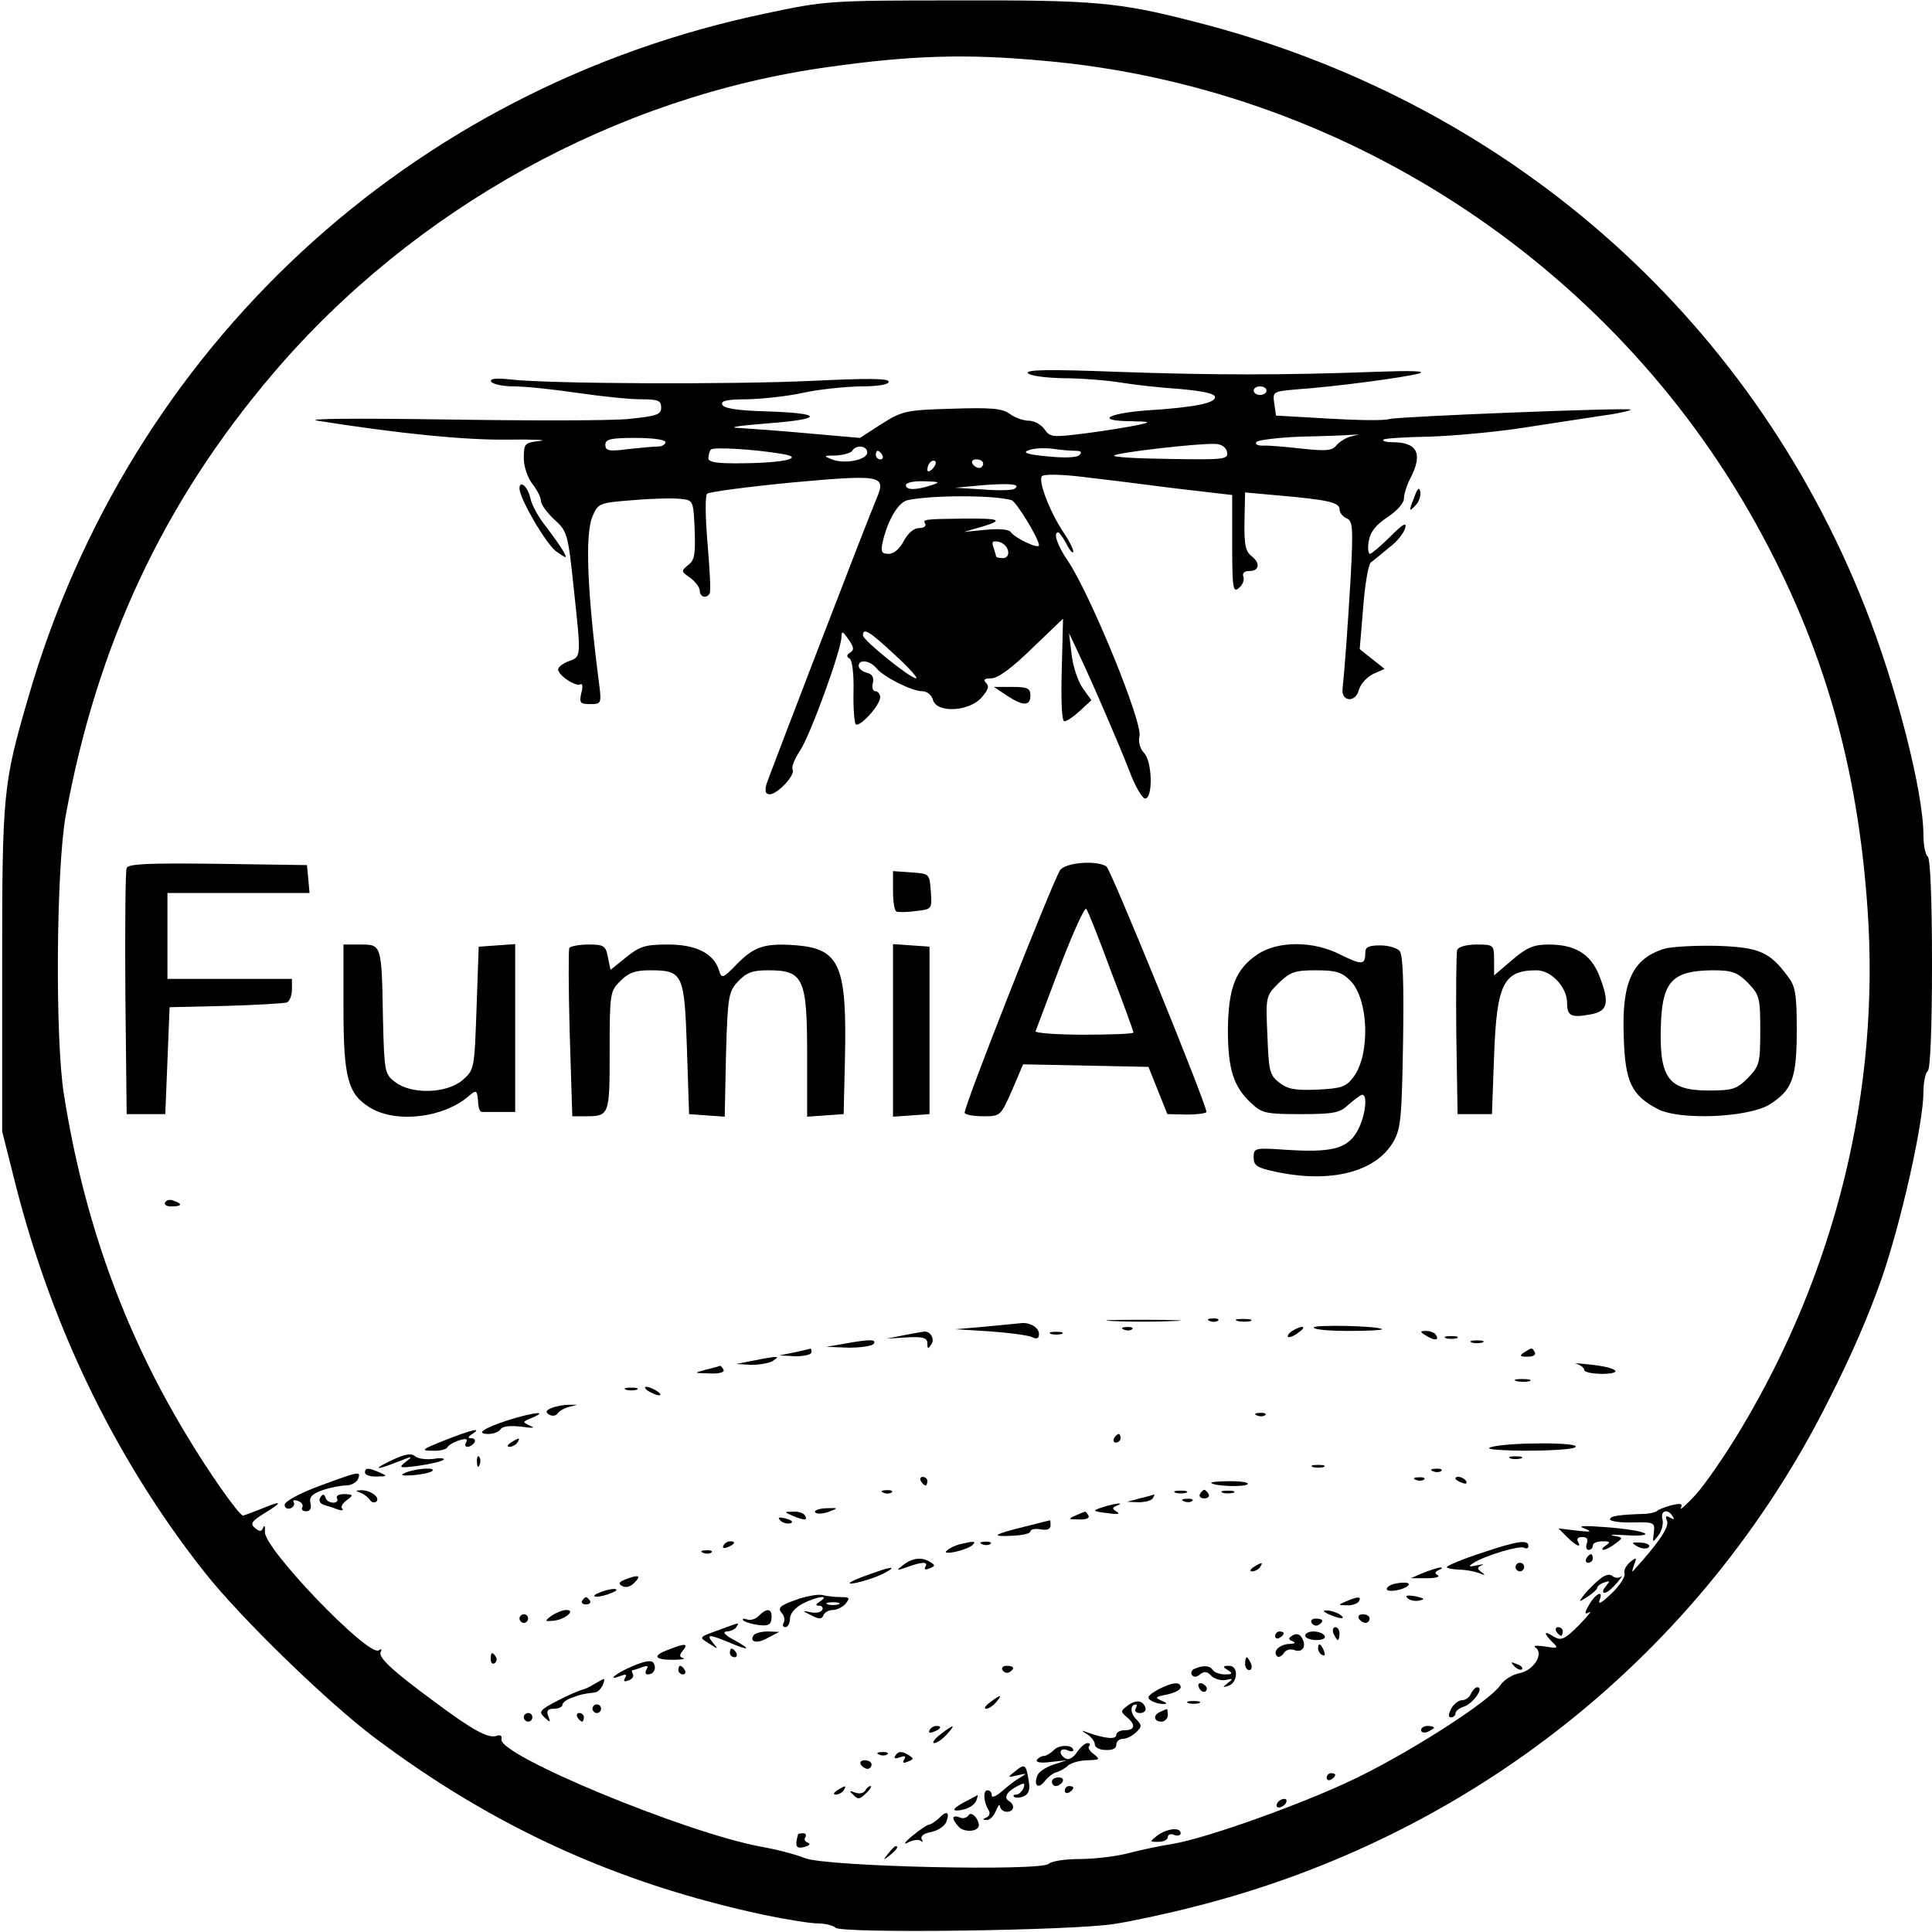 <?xml version="1.0" standalone="no"?>
<!DOCTYPE svg PUBLIC "-//W3C//DTD SVG 20010904//EN"
 "http://www.w3.org/TR/2001/REC-SVG-20010904/DTD/svg10.dtd">
<svg version="1.0" xmlns="http://www.w3.org/2000/svg"
 width="450pt" height="450pt" viewBox="0 0 450 450"
 preserveAspectRatio="xMidYMid meet">

<g transform="translate(0,450) scale(0.1,-0.1)"
fill="#000000" stroke="none">
<path d="M1785 4469 c-831 -173 -1483 -778 -1719 -1593 -59 -203 -61 -221 -61
-631 l0 -380 32 -127 c86 -336 236 -643 441 -902 84 -106 285 -301 394 -383
278 -209 566 -340 907 -413 52 -11 109 -20 126 -20 17 0 36 -5 41 -10 14 -14
555 -7 651 9 39 6 123 24 185 40 646 163 1181 590 1476 1177 55 108 94 199
124 284 46 132 98 364 98 436 0 23 5 46 10 49 6 4 10 98 10 250 0 152 -4 246
-10 250 -5 3 -10 26 -10 50 0 100 -63 347 -136 531 -269 683 -840 1181 -1564
1364 -175 45 -231 50 -555 49 -292 0 -304 -1 -440 -30z m640 -110 c695 -59
1326 -468 1665 -1079 156 -281 237 -562 260 -899 29 -421 -74 -841 -296 -1211
-36 -60 -83 -128 -105 -152 -22 -24 -37 -37 -34 -30 5 10 0 11 -22 6 -15 -4
-30 -10 -33 -13 -3 -3 -15 -6 -27 -7 -63 -2 -83 -5 -83 -13 0 -4 24 -8 53 -7
50 1 52 0 49 -24 -3 -24 -3 -24 11 -6 8 11 12 28 9 38 -5 20 13 25 24 6 5 -7
3 -8 -6 -3 -10 6 -12 4 -7 -8 5 -14 -19 -50 -80 -117 -2 -2 -1 4 3 15 7 18 6
19 -10 6 -9 -8 -15 -20 -12 -26 2 -7 -11 -28 -30 -46 -24 -23 -33 -28 -28 -15
10 25 -12 13 -27 -16 -9 -16 -8 -19 3 -13 7 4 -4 -9 -25 -31 -33 -33 -41 -36
-58 -26 -23 15 -25 9 -3 -13 15 -14 13 -15 -17 -10 -19 3 -29 2 -23 -2 21 -14
-3 -53 -36 -60 -17 -3 -38 -16 -46 -29 -24 -35 -196 -147 -330 -213 -122 -60
-354 -143 -434 -156 -25 -4 -70 -13 -100 -21 -30 -8 -82 -14 -115 -14 -34 0
-66 -5 -72 -11 -18 -18 -517 -7 -568 13 -22 9 -69 21 -104 27 -176 33 -611
213 -603 250 2 8 -3 11 -11 8 -19 -7 -55 12 -146 80 -99 73 -132 104 -124 116
3 6 1 7 -5 3 -25 -15 -268 238 -265 276 1 13 -1 17 -4 10 -4 -10 -8 -10 -19
-1 -12 10 -8 16 23 35 44 27 40 30 -10 9 -20 -8 -39 -15 -41 -15 -9 0 -81 102
-135 193 -143 238 -236 496 -282 787 -21 128 -18 528 4 650 73 400 229 732
483 1030 328 385 801 646 1294 714 191 27 320 31 495 15z"/>
<path d="M2394 3631 c4 -6 39 -11 84 -12 42 0 102 -5 132 -10 30 -5 92 -12
138 -15 56 -5 82 -11 82 -19 0 -14 -48 -24 -160 -31 -91 -7 -118 -24 -39 -25
50 -1 52 -2 19 -9 -19 -4 -73 -13 -119 -19 -79 -10 -85 -10 -98 9 -8 11 -24
20 -36 20 -13 0 -33 7 -45 16 -18 13 -45 15 -135 12 -106 -3 -115 -5 -163 -35
l-51 -33 -114 10 c-63 6 -136 11 -164 13 -33 1 -11 5 64 11 133 10 129 24 -9
28 -64 2 -95 7 -98 16 -3 9 14 12 60 12 35 1 92 7 128 15 36 8 95 14 133 15
41 0 67 4 67 11 0 8 -51 8 -177 2 -191 -9 -614 -7 -702 3 -37 4 -51 2 -47 -5
4 -6 28 -11 54 -11 26 0 92 -7 146 -15 55 -8 121 -15 148 -15 41 0 48 -3 48
-19 0 -17 -10 -20 -77 -27 -43 -4 -235 -4 -428 -1 -210 3 -328 2 -295 -3 190
-30 340 -45 440 -44 63 1 98 -1 78 -3 -36 -4 -38 -6 -38 -40 0 -20 9 -46 20
-60 11 -14 20 -32 20 -40 0 -8 14 -27 31 -43 30 -27 32 -33 45 -157 18 -167
18 -162 -11 -173 -14 -5 -25 -14 -25 -19 0 -14 41 -41 52 -35 5 3 6 -6 2 -20
-5 -23 -3 -26 21 -26 25 0 26 2 21 43 -28 215 -34 352 -16 394 13 31 16 32 94
38 45 4 95 5 111 3 30 -3 30 -4 33 -72 2 -56 0 -71 -15 -82 -17 -14 -17 -15 5
-30 12 -9 22 -23 22 -30 0 -15 16 -19 23 -6 3 4 0 56 -5 116 -5 59 -6 112 -1
116 4 4 92 16 196 26 208 19 221 17 200 -34 -24 -56 -251 -648 -258 -669 -4
-16 -2 -23 8 -23 18 0 61 46 53 58 -3 5 5 25 17 43 24 35 97 236 97 266 0 14
3 13 16 -6 13 -18 14 -25 4 -31 -8 -5 -9 -10 -1 -14 6 -4 10 -37 9 -76 -1 -39
2 -73 5 -77 9 -8 57 44 57 63 0 7 -5 14 -11 14 -6 0 -9 9 -6 19 3 13 -1 21
-14 24 -11 3 -19 10 -19 16 0 16 26 13 41 -5 17 -21 83 -54 107 -54 11 0 22
-9 25 -20 8 -31 82 -28 112 4 16 18 20 27 12 35 -8 8 -4 11 12 11 15 0 48 24
95 70 l72 69 -3 -119 c-2 -73 0 -120 6 -120 6 0 22 11 36 24 l27 25 -20 28
c-11 15 -23 51 -26 78 l-6 50 19 -40 c36 -76 98 -220 122 -282 13 -35 30 -63
36 -63 19 0 17 88 -3 107 -9 10 -13 25 -10 38 8 32 -115 332 -167 409 -24 35
-35 66 -22 66 2 0 11 -12 19 -27 8 -16 15 -23 16 -18 0 6 -10 26 -23 45 -32
48 -60 121 -50 131 5 5 45 4 88 -1 44 -5 142 -17 218 -27 l137 -16 0 -115 c0
-102 2 -113 15 -102 9 7 14 19 11 27 -3 8 2 13 14 13 23 0 26 18 6 34 -16 12
-19 28 -17 100 l1 49 78 -7 c113 -10 142 -16 142 -32 0 -8 7 -17 16 -21 15 -6
16 -21 10 -137 -7 -117 -13 -202 -19 -261 -3 -30 31 -32 38 -2 4 14 19 30 33
37 l27 12 -29 23 -29 23 8 96 c4 54 12 101 18 106 7 5 26 21 43 35 18 13 34
34 37 45 4 15 -5 10 -35 -20 -22 -22 -44 -40 -47 -40 -4 0 -6 13 -3 29 3 21
16 38 43 56 22 14 39 33 39 44 0 10 7 32 15 47 30 58 16 84 -42 84 -15 0 -24
3 -21 6 3 3 52 6 109 7 57 2 156 11 219 21 63 10 146 22 183 28 38 5 67 12 65
14 -6 5 -541 -16 -562 -22 -10 -4 -74 -3 -141 1 l-123 7 -4 28 c-4 28 -3 28
51 33 90 6 253 28 286 37 19 6 -18 7 -100 4 -215 -8 -378 -8 -604 0 -157 6
-212 5 -207 -3z m556 -41 c0 -5 -7 -10 -15 -10 -8 0 -15 5 -15 10 0 6 7 10 15
10 8 0 15 -4 15 -10z m195 -107 c-11 -3 -25 -12 -32 -20 -10 -13 -24 -14 -80
-8 -37 4 -79 8 -92 7 -13 0 -19 4 -14 9 4 4 51 10 103 12 52 1 104 3 115 4
l20 1 -20 -5z m-1595 -13 c0 -5 -8 -10 -17 -10 -10 0 -42 -3 -70 -6 -45 -6
-53 -4 -53 10 0 13 12 16 70 16 40 0 70 -4 70 -10z m1308 -23 c3 -17 -6 -18
-132 -16 -75 1 -134 4 -131 8 7 7 198 29 235 27 15 0 26 -8 28 -19z m-1038 -4
c57 -9 8 -21 -87 -22 -63 -1 -83 2 -83 12 0 8 3 17 6 20 7 6 98 1 164 -10z
m200 3 c0 -17 -53 -28 -82 -16 -21 8 -20 9 9 9 17 1 35 6 38 11 9 15 35 12 35
-4z m485 4 c13 0 16 -3 9 -10 -6 -6 -35 -7 -74 -3 -47 4 -59 9 -45 14 11 5 36
6 55 4 19 -3 44 -5 55 -5z m-450 -10 c3 -5 1 -10 -4 -10 -6 0 -11 5 -11 10 0
6 2 10 4 10 3 0 8 -4 11 -10z m117 -32 c-7 -7 -12 -8 -12 -2 0 14 12 26 19 19
2 -3 -1 -11 -7 -17z m118 12 c0 -5 -4 -10 -9 -10 -6 0 -13 5 -16 10 -3 6 1 10
9 10 9 0 16 -4 16 -10z m-120 -50 c-36 -12 -60 -12 -60 0 0 6 19 10 43 9 36
-1 38 -2 17 -9z m192 -9 c-5 -3 -39 -4 -73 -1 l-64 4 65 6 c66 5 90 2 72 -9z
m-6 -26 c11 -3 64 -90 64 -105 0 -10 -57 17 -66 31 -4 6 -27 8 -58 5 l-51 -5
45 13 c49 15 39 19 -50 18 -89 -1 -91 -2 -85 -12 3 -5 -3 -10 -14 -10 -13 0
-26 -12 -36 -30 -9 -18 -23 -30 -35 -30 -17 0 -19 5 -14 28 12 51 36 92 58 97
55 12 202 12 242 0z m-8 -118 c2 -10 -3 -17 -12 -17 -9 0 -16 2 -16 4 0 2 -3
12 -6 21 -5 13 -2 16 12 13 10 -2 20 -11 22 -21z m-264 -242 c33 -30 55 -55
50 -55 -14 0 -124 89 -124 100 0 19 15 10 74 -45z"/>
<path d="M1210 3362 c0 -23 62 -129 85 -146 26 -18 27 -18 17 0 -6 11 -24 36
-40 57 -17 21 -34 51 -37 68 -6 26 -25 42 -25 21z"/>
<path d="M3293 3339 c-12 -30 -11 -32 3 -17 9 8 14 23 12 33 -2 12 -7 7 -15
-16z"/>
<path d="M2345 2880 c38 -25 55 -25 55 0 0 17 -7 20 -42 20 l-43 0 30 -20z"/>
<path d="M295 2478 c-3 -7 -4 -139 -3 -293 l3 -280 45 0 45 0 5 124 5 125 130
3 c72 2 136 6 143 8 6 2 12 16 12 30 l0 25 -145 0 -145 0 0 100 0 100 166 0
165 0 -3 33 -3 32 -208 3 c-162 2 -209 0 -212 -10z"/>
<path d="M2469 2473 c-20 -33 -227 -558 -222 -565 2 -5 22 -8 44 -8 39 0 40 1
66 60 l26 61 146 -3 146 -3 22 -55 22 -55 45 -1 c25 0 46 3 46 6 0 19 -223
566 -233 572 -24 15 -96 9 -108 -9z m119 -236 c29 -75 52 -139 52 -142 0 -3
-52 -5 -116 -5 -64 0 -114 4 -112 8 2 5 27 72 57 151 30 78 57 138 61 134 4
-4 30 -70 58 -146z"/>
<path d="M2080 2426 c0 -25 3 -47 8 -49 4 -2 24 -2 45 1 38 4 38 5 35 46 -3
41 -3 41 -45 44 l-43 3 0 -45z"/>
<path d="M800 2155 c0 -166 10 -203 62 -235 61 -37 172 -24 231 28 17 15 19
13 21 -20 1 -10 4 -18 9 -18 4 0 23 0 42 0 l35 0 0 196 0 195 -42 -3 -43 -3
-5 -143 c-5 -142 -5 -144 -33 -168 -36 -31 -119 -34 -157 -4 -24 18 -25 24
-28 147 -3 173 -3 173 -52 173 l-40 0 0 -145z"/>
<path d="M1326 2292 c-2 -4 -2 -94 1 -200 l6 -192 28 0 c59 0 59 0 59 152 0
134 1 140 25 163 18 19 35 25 68 25 78 0 81 -7 87 -182 l5 -153 41 -3 42 -3 3
145 c4 137 6 146 28 170 20 21 34 26 70 26 83 0 91 -18 91 -200 l0 -141 43 3
42 3 3 125 c5 219 -11 259 -111 268 -75 6 -100 -2 -141 -44 -32 -33 -35 -34
-41 -15 -12 40 -53 61 -119 61 -53 0 -66 -4 -98 -30 l-36 -29 -6 29 c-5 27 -9
30 -45 30 -22 0 -42 -4 -45 -8z"/>
<path d="M2080 2100 l0 -201 43 3 42 3 0 195 0 195 -42 3 -43 3 0 -201z"/>
<path d="M2929 2277 c-51 -34 -68 -78 -69 -175 0 -92 13 -134 55 -172 24 -23
35 -25 115 -25 78 0 91 3 112 23 14 12 27 22 31 22 14 0 6 -56 -13 -87 -23
-39 -60 -48 -166 -41 -72 5 -74 4 -74 -18 0 -19 8 -24 50 -33 129 -28 234 -1
275 69 18 31 20 56 23 233 2 136 0 202 -8 212 -6 7 -26 13 -45 13 -27 0 -35
-4 -35 -17 0 -29 -8 -29 -57 -5 -63 33 -147 33 -194 1z m216 -61 c43 -43 47
-171 8 -224 -18 -24 -28 -27 -85 -30 -52 -2 -69 1 -89 17 -22 17 -24 28 -27
110 -4 89 -4 91 26 121 27 26 37 30 87 30 46 0 60 -4 80 -24z"/>
<path d="M3394 2287 c-2 -7 -3 -96 -2 -197 l3 -185 40 0 40 0 5 135 c6 169 22
200 99 200 34 0 71 -39 71 -76 0 -30 9 -35 53 -27 43 7 47 27 21 93 -20 48
-55 70 -117 70 -35 0 -51 -7 -85 -36 l-42 -36 0 36 c0 35 -1 36 -40 36 -24 0
-43 -5 -46 -13z"/>
<path d="M3876 2290 c-74 -23 -99 -78 -94 -204 3 -106 18 -137 79 -169 51 -27
210 -20 260 10 54 34 64 62 64 174 0 83 -3 102 -21 125 -42 57 -67 68 -167 71
-50 1 -105 -2 -121 -7z m195 -79 c27 -28 29 -34 29 -111 0 -77 -2 -83 -29
-111 -26 -26 -36 -29 -91 -29 -97 0 -117 30 -111 165 5 90 29 114 119 115 46
0 58 -4 83 -29z"/>
<path d="M385 1700 c-4 -6 3 -10 14 -10 25 0 27 6 6 13 -8 4 -17 2 -20 -3z"/>
<path d="M2592 1423 c37 -2 100 -2 140 0 40 1 10 3 -67 3 -77 0 -110 -1 -73
-3z"/>
<path d="M2818 1423 c7 -3 16 -2 19 1 4 3 -2 6 -13 5 -11 0 -14 -3 -6 -6z"/>
<path d="M2883 1423 c9 -2 23 -2 30 0 6 3 -1 5 -18 5 -16 0 -22 -2 -12 -5z"/>
<path d="M2295 1410 l-70 -6 80 -5 c44 -3 88 -9 98 -13 12 -6 17 -4 17 7 0 15
-22 28 -43 25 -7 -1 -43 -4 -82 -8z"/>
<path d="M3060 1408 c0 -5 37 -8 82 -8 45 0 79 2 77 4 -8 8 -159 11 -159 4z"/>
<path d="M2618 1403 c7 -3 16 -2 19 1 4 3 -2 6 -13 5 -11 0 -14 -3 -6 -6z"/>
<path d="M3010 1400 c-8 -5 -12 -11 -10 -14 3 -2 14 2 24 10 22 15 10 19 -14
4z"/>
<path d="M2105 1390 l-40 -8 48 3 c37 2 47 -1 47 -14 0 -14 2 -14 10 -1 8 13
-5 32 -20 28 -3 0 -23 -4 -45 -8z"/>
<path d="M2448 1393 c6 -2 18 -2 25 0 6 3 1 5 -13 5 -14 0 -19 -2 -12 -5z"/>
<path d="M3320 1390 c20 -13 33 -13 25 0 -3 6 -14 10 -23 10 -15 0 -15 -2 -2
-10z"/>
<path d="M3368 1383 c6 -2 18 -2 25 0 6 3 1 5 -13 5 -14 0 -19 -2 -12 -5z"/>
<path d="M1965 1370 l-40 -7 52 -2 c28 0 55 4 58 9 7 11 -9 11 -70 0z"/>
<path d="M3428 1373 c6 -2 18 -2 25 0 6 3 1 5 -13 5 -14 0 -19 -2 -12 -5z"/>
<path d="M1850 1350 l-35 -7 38 -2 c20 0 37 4 37 9 0 6 -1 9 -2 9 -2 -1 -19
-5 -38 -9z"/>
<path d="M3550 1350 c-12 -8 -10 -10 8 -10 13 0 20 4 17 10 -7 12 -6 12 -25 0z"/>
<path d="M1750 1330 l-35 -7 35 -2 c19 0 42 4 50 9 13 9 13 10 0 9 -8 -1 -31
-5 -50 -9z"/>
<path d="M3673 1323 c9 -3 17 -9 17 -14 0 -5 19 -9 43 -9 53 1 31 16 -33 22
-25 3 -37 3 -27 1z"/>
<path d="M1645 1310 c-30 -8 -30 -8 8 -9 23 -1 36 3 32 9 -3 6 -7 9 -8 9 -1
-1 -15 -5 -32 -9z"/>
<path d="M3533 1283 c9 -2 23 -2 30 0 6 3 -1 5 -18 5 -16 0 -22 -2 -12 -5z"/>
<path d="M1458 1263 c6 -2 18 -2 25 0 6 3 1 5 -13 5 -14 0 -19 -2 -12 -5z"/>
<path d="M1510 1260 c8 -5 20 -10 25 -10 6 0 3 5 -5 10 -8 5 -19 10 -25 10 -5
0 -3 -5 5 -10z"/>
<path d="M1286 1221 c-15 -6 -16 -10 -7 -16 7 -4 16 -3 20 3 3 5 15 12 26 15
l20 5 -20 0 c-11 0 -29 -3 -39 -7z"/>
<path d="M1183 1192 c-58 -19 -76 -32 -45 -32 11 0 24 5 28 11 4 7 22 9 48 6
27 -4 34 -3 21 2 -19 9 -19 9 5 19 40 17 0 12 -57 -6z"/>
<path d="M2928 1203 c7 -3 16 -2 19 1 4 3 -2 6 -13 5 -11 0 -14 -3 -6 -6z"/>
<path d="M1035 1145 c-53 -21 -56 -24 -28 -24 17 -1 33 3 35 8 2 4 14 12 27
16 16 5 21 4 17 -4 -4 -6 -3 -11 3 -11 5 0 13 5 16 10 3 6 0 10 -7 10 -9 0 -9
3 2 10 25 16 -2 10 -65 -15z"/>
<path d="M2595 1150 c-3 -5 -1 -10 4 -10 6 0 11 5 11 10 0 6 -2 10 -4 10 -3 0
-8 -4 -11 -10z"/>
<path d="M1190 1140 c-9 -6 -10 -10 -3 -10 6 0 15 5 18 10 8 12 4 12 -15 0z"/>
<path d="M3475 1130 c-20 -5 6 -8 75 -9 58 0 112 3 119 8 18 12 -150 12 -194
1z"/>
<path d="M915 1100 c-49 -23 -42 -26 11 -5 35 14 37 14 19 0 -18 -14 -15 -15
30 -9 28 4 54 10 58 14 4 3 -6 5 -23 2 -17 -2 -36 0 -43 6 -9 8 -24 5 -52 -8z"/>
<path d="M1111 1094 c0 -11 3 -14 6 -6 3 7 2 16 -1 19 -3 4 -6 -2 -5 -13z"/>
<path d="M3518 1103 c6 -2 18 -2 25 0 6 3 1 5 -13 5 -14 0 -19 -2 -12 -5z"/>
<path d="M3058 1083 c6 -2 18 -2 25 0 6 3 1 5 -13 5 -14 0 -19 -2 -12 -5z"/>
<path d="M850 1070 c0 -5 12 -10 28 -9 24 0 25 1 7 9 -27 12 -35 12 -35 0z"/>
<path d="M945 1070 c-15 -6 -10 -8 18 -6 21 2 40 6 44 10 9 9 -38 6 -62 -4z"/>
<path d="M3338 1073 c7 -3 16 -2 19 1 4 3 -2 6 -13 5 -11 0 -14 -3 -6 -6z"/>
<path d="M744 1039 c-46 -17 -81 -36 -81 -44 0 -7 6 -11 14 -8 7 3 10 9 7 14
-3 5 2 6 10 3 9 -3 13 -10 10 -15 -3 -5 1 -9 9 -9 10 0 13 7 10 19 -3 14 3 21
28 30 17 6 42 11 54 11 13 0 25 7 29 15 7 19 5 19 -90 -16z"/>
<path d="M2145 1050 c3 -5 8 -10 11 -10 2 0 4 5 4 10 0 6 -5 10 -11 10 -5 0
-7 -4 -4 -10z"/>
<path d="M3298 1053 c7 -3 16 -2 19 1 4 3 -2 6 -13 5 -11 0 -14 -3 -6 -6z"/>
<path d="M3390 1056 c0 -2 7 -7 16 -10 8 -3 12 -2 9 4 -6 10 -25 14 -25 6z"/>
<path d="M2821 1046 c8 -8 78 -10 85 -3 4 4 -14 7 -41 7 -27 0 -46 -2 -44 -4z"/>
<path d="M840 1023 c8 -3 18 -11 22 -17 4 -6 10 -7 15 -3 9 10 -16 27 -37 26
-13 -1 -13 -1 0 -6z"/>
<path d="M2058 1023 c7 -3 16 -2 19 1 4 3 -2 6 -13 5 -11 0 -14 -3 -6 -6z"/>
<path d="M2738 1023 c6 -2 18 -2 25 0 6 3 1 5 -13 5 -14 0 -19 -2 -12 -5z"/>
<path d="M2795 1020 c-3 -5 1 -10 10 -10 9 0 13 5 10 10 -3 6 -8 10 -10 10 -2
0 -7 -4 -10 -10z"/>
<path d="M2848 1023 c6 -2 18 -2 25 0 6 3 1 5 -13 5 -14 0 -19 -2 -12 -5z"/>
<path d="M746 1012 c-4 -7 -1 -14 8 -17 9 -3 24 -7 33 -11 10 -3 14 -2 10 2
-4 4 1 13 11 20 16 12 15 13 -6 14 -13 0 -20 -4 -17 -10 3 -5 0 -10 -9 -10 -8
0 -16 5 -18 12 -3 9 -6 9 -12 0z"/>
<path d="M2655 1010 l-30 -8 27 -1 c15 0 30 4 33 9 3 6 5 9 3 9 -2 -1 -16 -5
-33 -9z"/>
<path d="M2758 1003 c7 -3 16 -2 19 1 4 3 -2 6 -13 5 -11 0 -14 -3 -6 -6z"/>
<path d="M2570 990 c-28 -9 -27 -10 15 -15 19 -3 25 -1 16 4 -11 7 -11 9 0 14
21 8 -3 6 -31 -3z"/>
<path d="M1899 977 c4 -4 18 -3 32 2 23 9 22 9 -8 8 -18 -1 -28 -6 -24 -10z"/>
<path d="M1845 970 c28 -12 37 -12 30 0 -3 6 -16 10 -28 9 -21 0 -21 -1 -2 -9z"/>
<path d="M2505 970 c-18 -8 -17 -9 8 -9 16 -1 26 3 22 9 -3 6 -7 10 -8 9 -1 0
-11 -4 -22 -9z"/>
<path d="M1818 958 c5 -5 16 -8 23 -6 8 3 3 7 -10 11 -17 4 -21 3 -13 -5z"/>
<path d="M2386 944 c-73 -18 -81 -24 -27 -21 22 1 41 5 41 10 0 5 11 7 23 5
15 -3 24 0 24 9 0 7 -1 13 -1 12 -1 0 -28 -7 -60 -15z"/>
<path d="M3690 940 c20 -8 16 -9 -18 -5 l-42 5 20 -20 c21 -21 35 -27 25 -10
-3 6 1 10 10 10 11 0 15 -5 11 -15 -3 -8 -1 -15 4 -15 6 0 10 5 10 10 0 6 10
10 23 10 18 0 19 -2 7 -10 -8 -5 -10 -10 -5 -10 6 1 18 7 28 15 18 13 18 14
-5 18 -12 3 2 3 32 1 32 -2 49 1 40 5 -8 5 -49 11 -90 14 -52 4 -67 3 -50 -3z"/>
<path d="M1685 900 c-3 -6 1 -7 9 -4 18 7 21 14 7 14 -6 0 -13 -4 -16 -10z"/>
<path d="M2235 903 c-11 -3 -24 -9 -30 -15 -13 -12 46 1 60 13 10 10 4 10 -30
2z"/>
<path d="M2288 903 c7 -3 16 -2 19 1 4 3 -2 6 -13 5 -11 0 -14 -3 -6 -6z"/>
<path d="M3448 882 c-43 -14 -78 -29 -78 -32 0 -3 12 -5 28 -6 15 0 36 -4 47
-8 14 -6 16 -5 6 2 -11 8 -11 11 0 16 8 3 3 3 -11 0 -19 -4 -21 -3 -9 5 28 18
109 42 119 36 6 -3 10 -1 10 4 0 16 -26 12 -112 -17z"/>
<path d="M3814 898 c10 -6 22 -6 26 -2 5 5 -3 10 -18 11 -22 1 -24 0 -8 -9z"/>
<path d="M1638 883 c7 -3 16 -2 19 1 4 3 -2 6 -13 5 -11 0 -14 -3 -6 -6z"/>
<path d="M3695 870 c-3 -5 -1 -10 4 -10 6 0 11 5 11 10 0 6 -2 10 -4 10 -3 0
-8 -4 -11 -10z"/>
<path d="M2104 855 c-18 -14 -17 -14 9 -5 36 13 50 13 42 0 -3 -6 1 -7 10 -3
13 5 14 7 3 14 -20 13 -42 11 -64 -6z"/>
<path d="M2920 850 c-9 -6 -10 -10 -3 -10 6 0 15 5 18 10 8 12 4 12 -15 0z"/>
<path d="M3530 850 c0 -5 5 -10 10 -10 6 0 10 5 10 10 0 6 -4 10 -10 10 -5 0
-10 -4 -10 -10z"/>
<path d="M2025 833 c-21 -7 -42 -16 -45 -19 -9 -9 54 8 80 22 32 17 16 16 -35
-3z"/>
<path d="M3316 837 l-30 -13 37 0 c20 0 32 3 26 7 -8 4 -7 8 2 12 8 3 10 6 4
6 -5 0 -23 -6 -39 -12z"/>
<path d="M3725 821 c-11 -9 -27 -25 -35 -35 -14 -18 -14 -19 8 -5 12 8 22 17
22 20 0 4 7 10 16 13 14 5 15 4 4 -9 -7 -8 -8 -15 -3 -15 6 0 18 10 29 23 10
12 15 19 10 15 -5 -4 -14 -4 -20 1 -7 6 -18 3 -31 -8z"/>
<path d="M1456 821 c-15 -6 -16 -10 -7 -15 8 -5 20 -2 29 8 17 17 9 19 -22 7z"/>
<path d="M3253 812 c-13 -2 -23 -8 -23 -13 0 -9 37 -3 49 7 8 7 -4 10 -26 6z"/>
<path d="M1395 790 c-13 -5 -14 -9 -5 -9 8 0 24 4 35 9 13 5 14 9 5 9 -8 0
-24 -4 -35 -9z"/>
<path d="M1852 773 c-34 -12 -41 -18 -32 -29 7 -7 9 -18 5 -24 -3 -5 -1 -10 4
-10 6 0 11 9 11 20 0 11 12 26 30 35 33 17 65 21 40 5 -11 -7 -11 -10 -2 -10
7 0 10 -5 7 -10 -4 -6 -16 -8 -28 -5 -19 4 -19 3 2 -7 19 -10 25 -10 29 0 2 6
12 12 22 12 9 0 23 7 30 15 10 13 9 15 -11 15 -13 0 -33 2 -44 5 -11 2 -39 -3
-63 -12z m101 -10 c-7 -2 -19 -2 -25 0 -7 3 -2 5 12 5 14 0 19 -2 13 -5z"/>
<path d="M3278 778 c6 -6 18 -8 28 -6 14 3 12 5 -9 10 -19 3 -25 2 -19 -4z"/>
<path d="M1356 772 c-3 -5 1 -9 9 -9 8 0 12 4 9 9 -3 4 -7 8 -9 8 -2 0 -6 -4
-9 -8z"/>
<path d="M3135 770 c-19 -8 -19 -9 2 -9 12 -1 25 4 28 9 7 12 -2 12 -30 0z"/>
<path d="M1285 737 c-17 -13 -17 -14 4 -12 26 2 54 25 30 25 -8 0 -23 -6 -34
-13z"/>
<path d="M1768 737 c-7 -8 -20 -12 -28 -9 -8 3 -12 2 -9 -2 4 -4 20 -9 36 -11
23 -3 29 1 30 16 2 22 -10 25 -29 6z"/>
<path d="M3095 740 c27 -12 43 -12 25 0 -8 5 -22 9 -30 9 -10 0 -8 -3 5 -9z"/>
<path d="M1210 730 c0 -5 5 -10 10 -10 6 0 10 5 10 10 0 6 -4 10 -10 10 -5 0
-10 -4 -10 -10z"/>
<path d="M3165 730 c3 -5 10 -10 16 -10 5 0 9 5 9 10 0 6 -7 10 -16 10 -8 0
-12 -4 -9 -10z"/>
<path d="M3055 720 c4 -6 11 -8 16 -5 14 9 11 15 -7 15 -8 0 -12 -5 -9 -10z"/>
<path d="M1676 704 c-50 -18 -49 -17 -23 -33 20 -13 21 -13 8 2 -17 21 -10 21
36 2 49 -21 55 -18 13 5 -21 11 -28 19 -18 20 9 0 20 5 23 10 7 12 10 12 -39
-6z"/>
<path d="M3106 695 c4 -8 8 -15 10 -15 2 0 4 7 4 15 0 8 -4 15 -10 15 -5 0 -7
-7 -4 -15z"/>
<path d="M3625 700 c3 -5 8 -10 11 -10 2 0 4 5 4 10 0 6 -5 10 -11 10 -5 0 -7
-4 -4 -10z"/>
<path d="M1755 691 c-10 -17 10 -20 35 -5 l25 13 -27 1 c-15 0 -29 -4 -33 -9z"/>
<path d="M2970 689 c0 -5 5 -7 10 -4 6 3 10 8 10 11 0 2 -4 4 -10 4 -5 0 -10
-5 -10 -11z"/>
<path d="M3011 691 c-11 -7 -11 -9 0 -14 8 -3 5 -6 -8 -6 -23 -1 -40 -18 -28
-29 3 -3 10 0 15 7 4 8 15 11 24 8 19 -8 30 8 19 27 -5 10 -13 12 -22 7z"/>
<path d="M3040 690 c0 -5 12 -10 26 -10 14 0 23 4 19 10 -3 6 -15 10 -26 10
-10 0 -19 -4 -19 -10z"/>
<path d="M1558 658 c-39 -14 -35 -24 9 -24 20 0 31 2 24 4 -9 3 -9 7 0 18 13
16 5 17 -33 2z"/>
<path d="M3070 661 c0 -6 4 -13 10 -16 6 -3 7 1 4 9 -7 18 -14 21 -14 7z"/>
<path d="M1700 650 c0 -5 5 -10 11 -10 5 0 7 5 4 10 -3 6 -8 10 -11 10 -2 0
-4 -4 -4 -10z"/>
<path d="M1143 635 c0 -8 4 -12 9 -9 5 3 6 10 3 15 -9 13 -12 11 -12 -6z"/>
<path d="M1473 619 c-40 -17 -62 -36 -26 -22 11 4 14 3 9 -5 -5 -8 -2 -10 8
-6 9 3 13 10 10 15 -3 5 -3 9 0 9 2 0 12 3 22 7 12 4 15 3 10 -5 -4 -7 -3 -12
3 -12 14 0 21 14 13 27 -5 7 -21 4 -49 -8z"/>
<path d="M2900 625 c0 -8 4 -15 10 -15 5 0 7 7 4 15 -4 8 -8 15 -10 15 -2 0
-4 -7 -4 -15z"/>
<path d="M3527 619 c7 -7 15 -10 18 -7 3 3 -2 9 -12 12 -14 6 -15 5 -6 -5z"/>
<path d="M1580 610 c0 -5 5 -10 11 -10 5 0 7 5 4 10 -3 6 -8 10 -11 10 -2 0
-4 -4 -4 -10z"/>
<path d="M2335 610 c4 -6 11 -8 16 -5 14 9 11 15 -7 15 -8 0 -12 -5 -9 -10z"/>
<path d="M2782 613 c-6 -2 -9 -9 -6 -14 4 -6 11 -6 19 1 10 8 17 7 26 -3 8 -8
23 -12 34 -10 17 4 18 3 5 -7 -13 -10 -13 -11 0 -7 23 6 26 47 3 47 -15 0 -16
-2 -3 -10 12 -8 11 -10 -7 -10 -12 0 -25 5 -28 10 -7 11 -22 12 -43 3z"/>
<path d="M1385 578 c-11 -7 -24 -13 -30 -14 -5 -1 -31 -12 -56 -25 -42 -22
-45 -26 -31 -39 14 -13 15 -12 9 3 -5 12 -1 17 13 17 11 0 20 4 20 9 0 5 10
13 23 17 21 8 28 9 53 12 7 1 14 9 18 17 6 18 7 18 -19 3z"/>
<path d="M2696 564 c-22 -13 -26 -18 -15 -25 8 -5 21 -8 29 -8 10 0 8 3 -5 8
-16 7 -14 9 13 14 18 4 32 11 32 17 0 14 -20 12 -54 -6z"/>
<path d="M2792 571 c4 -13 18 -16 19 -4 0 4 -5 9 -11 12 -7 2 -11 -2 -8 -8z"/>
<path d="M3426 555 c-3 -8 -12 -15 -20 -15 -9 0 -20 -9 -26 -20 -7 -14 -7 -20
0 -20 5 0 10 4 10 9 0 5 9 13 20 16 21 7 48 45 31 45 -5 0 -11 -7 -15 -15z"/>
<path d="M2306 535 c-11 -8 -15 -15 -9 -15 6 0 16 7 23 15 16 19 11 19 -14 0z"/>
<path d="M2626 527 c-16 -12 -16 -14 -2 -26 22 -18 20 -31 -4 -31 -11 0 -20
-5 -20 -11 0 -11 -24 -9 -65 5 -18 7 -18 6 -2 -4 9 -6 17 -16 17 -23 0 -7 11
-13 25 -13 15 -1 25 3 25 12 0 8 7 14 16 14 8 0 22 7 30 15 14 13 14 17 0 31
-14 14 -14 34 0 34 3 0 2 -4 -1 -10 -3 -5 1 -10 10 -10 9 0 15 5 13 12 -6 18
-22 20 -42 5z"/>
<path d="M2768 533 c6 -2 18 -2 25 0 6 3 1 5 -13 5 -14 0 -19 -2 -12 -5z"/>
<path d="M1380 520 c0 -5 5 -10 10 -10 6 0 10 5 10 10 0 6 -4 10 -10 10 -5 0
-10 -4 -10 -10z"/>
<path d="M2703 513 c-18 -7 -16 -23 2 -23 8 0 15 7 15 15 0 8 -1 15 -2 14 -2
0 -9 -3 -15 -6z"/>
<path d="M1220 500 c0 -5 5 -10 10 -10 6 0 10 5 10 10 0 6 -4 10 -10 10 -5 0
-10 -4 -10 -10z"/>
<path d="M1345 500 c3 -5 8 -10 11 -10 2 0 4 5 4 10 0 6 -5 10 -11 10 -5 0 -7
-4 -4 -10z"/>
<path d="M2165 470 c-3 -6 1 -7 9 -4 18 7 21 14 7 14 -6 0 -13 -4 -16 -10z"/>
<path d="M2190 460 c-14 -11 -20 -20 -14 -20 6 0 19 9 29 20 23 25 17 25 -15
0z"/>
<path d="M3310 470 c0 -5 7 -7 15 -4 8 4 15 8 15 10 0 2 -7 4 -15 4 -8 0 -15
-4 -15 -10z"/>
<path d="M2456 425 c-8 -8 -19 -15 -25 -15 -5 0 -12 -4 -16 -9 -3 -6 10 -8 32
-5 l38 4 -31 -10 c-18 -6 -35 -17 -38 -26 -9 -24 3 -32 18 -12 7 9 19 18 26
20 8 2 21 9 28 16 7 6 28 12 45 12 29 1 30 2 15 14 -10 7 -15 16 -11 19 3 4 2
7 -4 7 -6 0 -17 -10 -25 -22 -8 -12 -19 -18 -26 -14 -17 10 -15 26 3 20 8 -4
15 -4 15 -1 0 13 -31 14 -44 2z"/>
<path d="M2048 413 c7 -3 16 -2 19 1 4 3 -2 6 -13 5 -11 0 -14 -3 -6 -6z"/>
<path d="M2085 410 c-4 -6 1 -7 11 -3 12 4 15 3 10 -5 -5 -8 -2 -10 9 -5 13 5
14 7 3 14 -17 11 -26 11 -33 -1z"/>
<path d="M2005 390 c3 -5 10 -10 16 -10 5 0 9 5 9 10 0 6 -7 10 -16 10 -8 0
-12 -4 -9 -10z"/>
<path d="M2364 374 c-18 -14 -18 -15 6 -9 23 5 23 5 5 -6 -11 -6 -30 -21 -42
-32 -13 -11 -23 -15 -23 -9 0 7 -4 12 -10 12 -11 0 -9 -28 3 -47 4 -6 1 -14
-5 -16 -10 -4 -10 -6 0 -6 7 -1 17 9 22 22 5 12 9 16 9 10 1 -7 8 -13 16 -13
17 0 20 16 5 25 -13 8 -5 22 20 35 16 8 18 8 14 -5 -4 -8 -11 -15 -17 -15 -6
0 -8 -2 -5 -5 3 -3 13 -3 22 1 12 5 16 15 12 36 -6 39 -9 41 -32 22z"/>
<path d="M3090 359 c0 -5 5 -7 10 -4 6 3 10 8 10 11 0 2 -4 4 -10 4 -5 0 -10
-5 -10 -11z"/>
<path d="M2450 350 c0 -5 4 -10 9 -10 6 0 13 5 16 10 3 6 -1 10 -9 10 -9 0
-16 -4 -16 -10z"/>
<path d="M1950 330 c-9 -6 -10 -10 -3 -10 6 0 15 5 18 10 8 12 4 12 -15 0z"/>
<path d="M2015 329 c-4 -6 -14 -8 -24 -4 -13 5 -14 4 -3 -6 10 -11 15 -10 29
4 10 9 14 17 11 17 -4 0 -10 -5 -13 -11z"/>
<path d="M2480 329 c0 -5 5 -7 10 -4 6 3 10 8 10 11 0 2 -4 4 -10 4 -5 0 -10
-5 -10 -11z"/>
<path d="M2247 303 c-32 -17 -32 -25 0 -17 12 3 24 12 27 20 3 8 4 14 3 13 -1
-1 -15 -8 -30 -16z"/>
<path d="M2975 300 c-3 -5 -2 -10 4 -10 5 0 13 5 16 10 3 6 2 10 -4 10 -5 0
-13 -4 -16 -10z"/>
<path d="M2187 265 c-9 -8 -19 -15 -24 -15 -4 -1 -21 -12 -38 -26 -19 -16 -22
-22 -9 -15 12 6 25 7 29 3 5 -4 5 -2 2 4 -4 7 5 14 22 17 16 3 31 14 35 23 9
24 1 28 -17 9z"/>
<path d="M2256 272 c-4 -6 -13 -9 -21 -5 -19 7 -19 -4 -1 -23 14 -13 46 -10
46 5 -1 16 -18 33 -24 23z"/>
<path d="M2696 225 c-19 -15 -19 -15 2 -15 12 0 22 5 22 11 0 6 7 9 15 5 8 -3
15 -1 15 4 0 15 -32 11 -54 -5z"/>
<path d="M1859 228 c-8 -28 -5 -35 14 -30 12 3 16 7 9 10 -7 2 -10 8 -6 13 3
5 0 9 -5 9 -6 0 -11 -1 -12 -2z"/>
<path d="M2069 183 c-13 -16 -12 -17 4 -4 16 13 21 21 13 21 -2 0 -10 -8 -17
-17z"/>
</g>
</svg>
